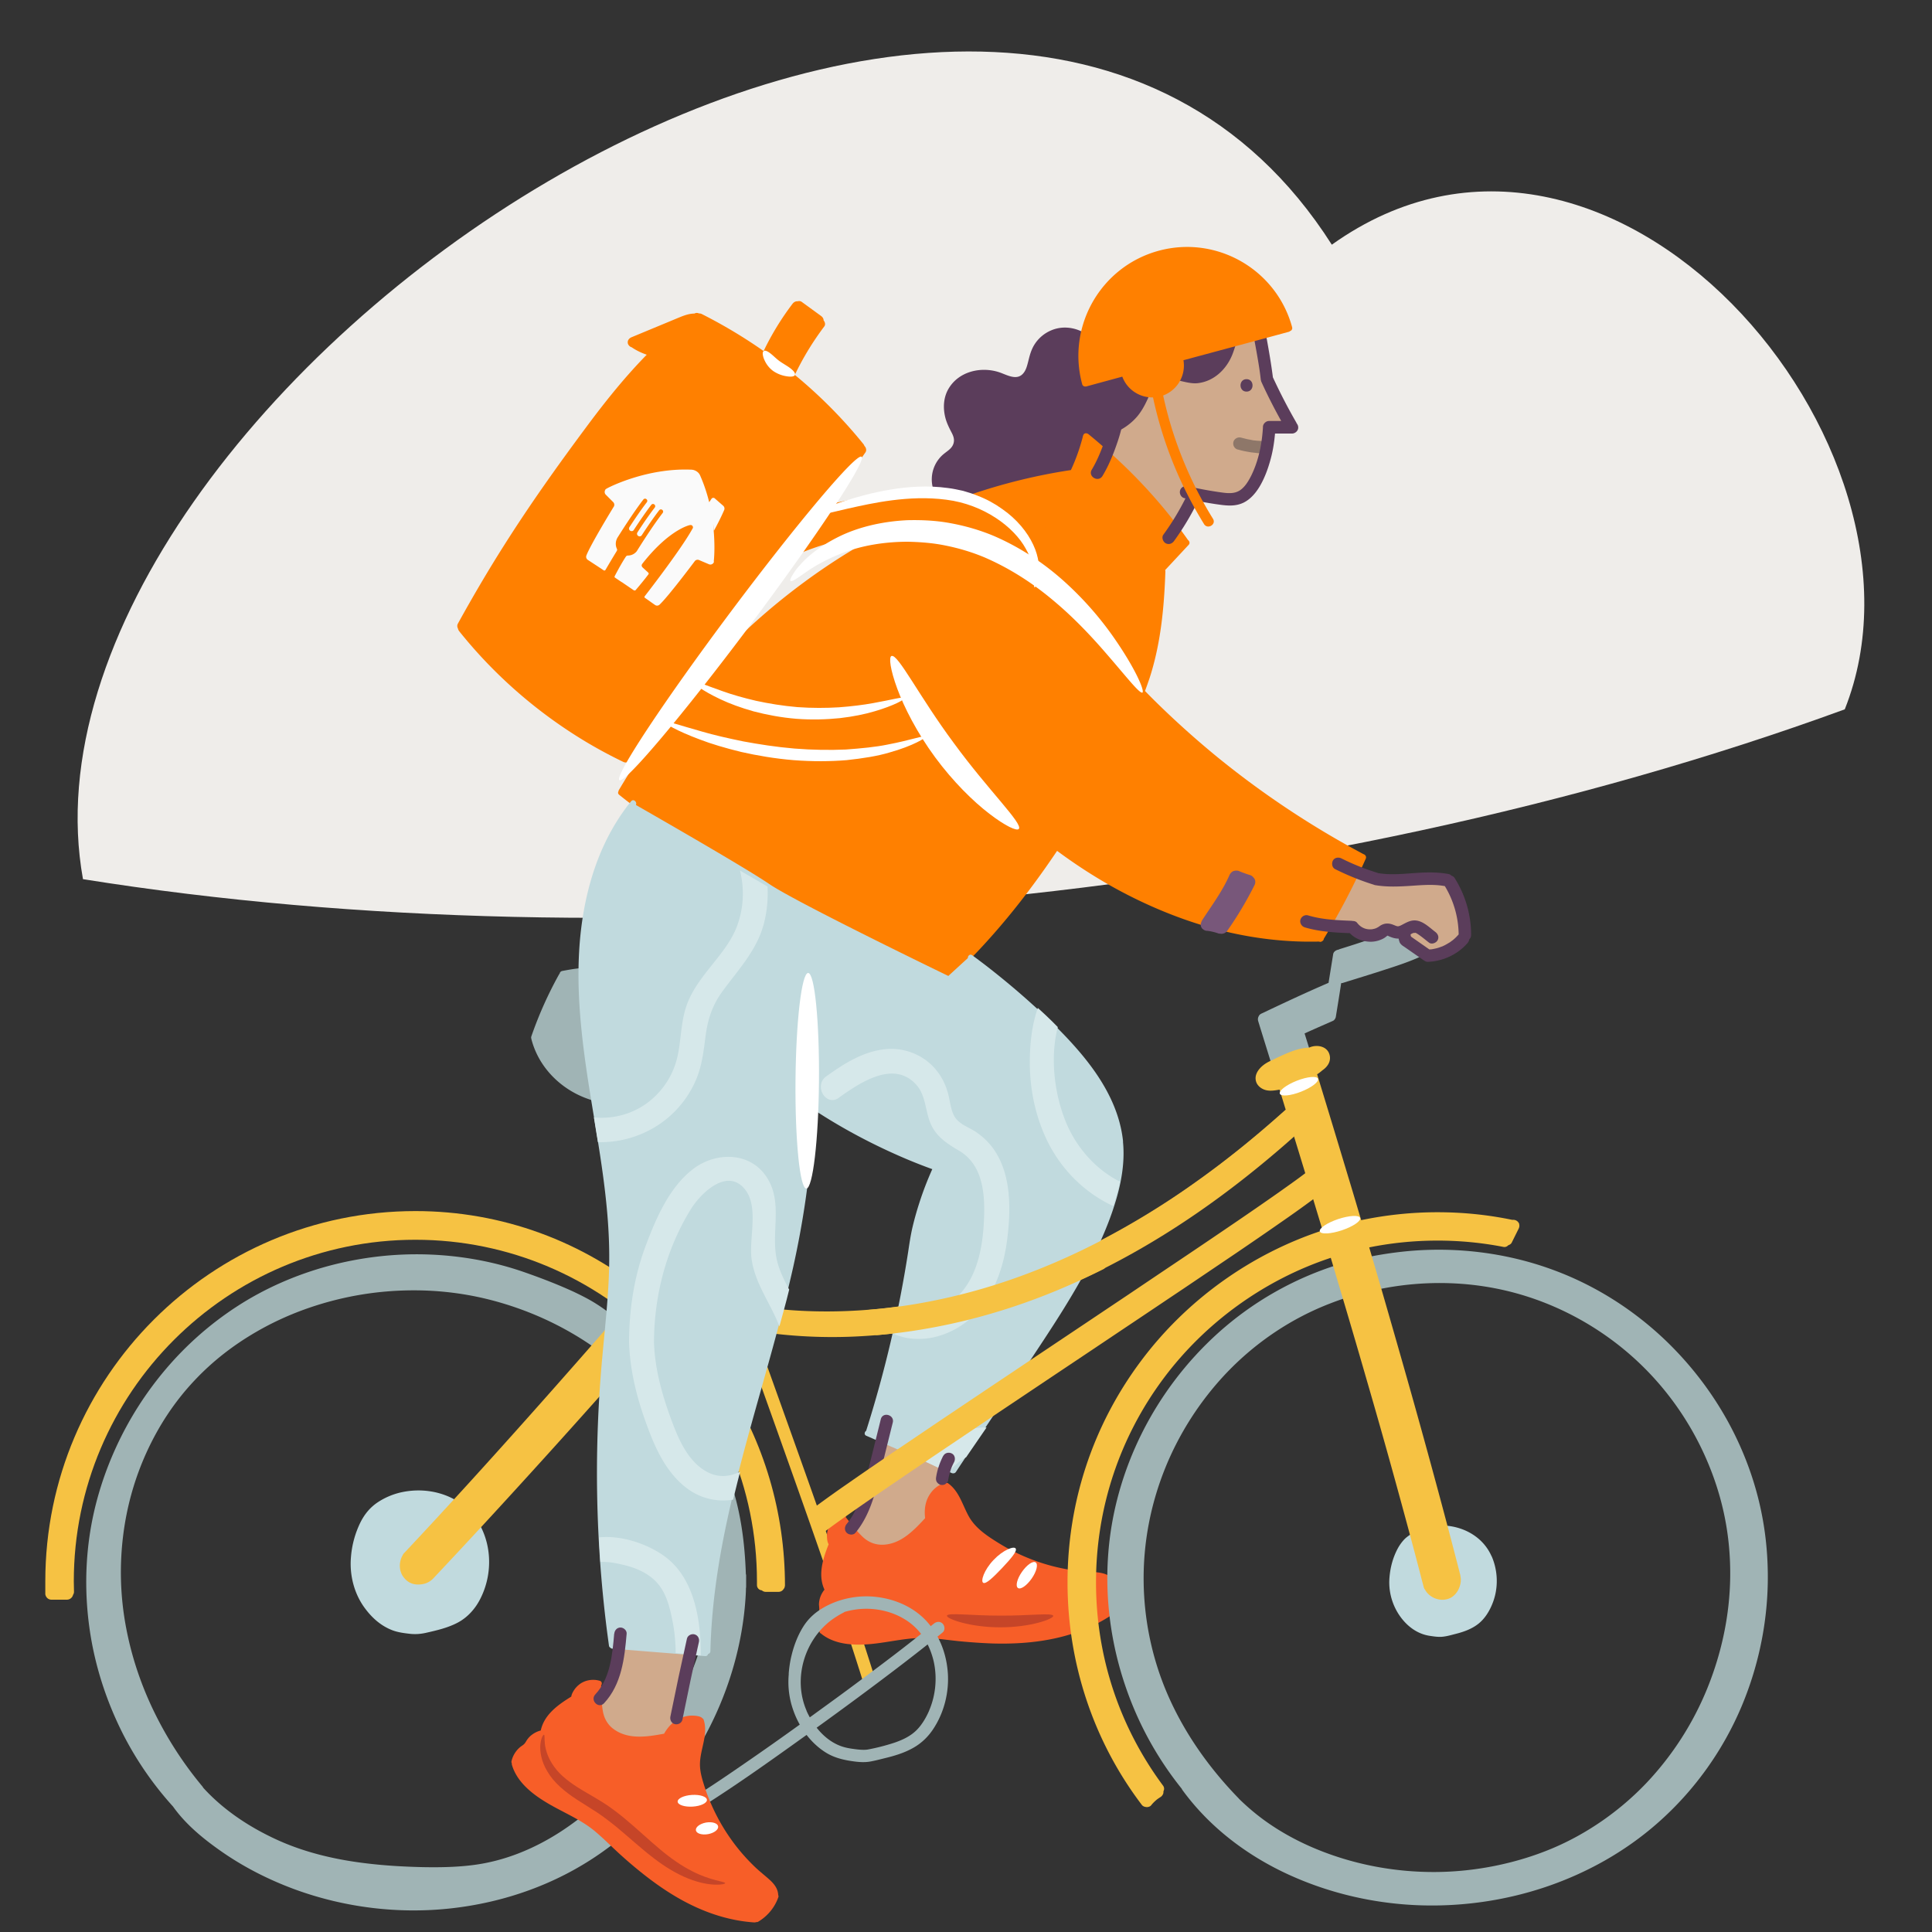 <svg xmlns="http://www.w3.org/2000/svg" viewBox="0 0 200 200"><rect x="0" y="0" width="200" height="200" fill="#333333" stroke="none"/><defs><clipPath id="clippath"><path d="m73.54 171.47-10.34-1.01s-.66-2.33-1.08-9.23c-.41-6.9-.35-14.99.14-20.11.48-5.11 1.7-10.51.11-20.05-1.6-9.53-3.1-18.55-2.35-24.14s2.54-10.72 5.17-13.65c0 0 13.81 8.48 20.85 12.14 7.05 3.66 12.19 6.01 12.19 6.01l2.7-2.44s5.54 4.18 8.57 7.33c3.03 3.15 6.6 7.57 6.88 11.3.28 3.73-1.13 10.96-10.1 24.11l-7.54 10.98-9.1-4.34s2.88-8.1 3.82-15.19 2.16-10.94 3.1-12.12c0 0-6.11-1.86-12.31-6.03 0 0 .09 8.84-3.1 20.58-3.19 11.74-7.19 25.31-7.28 31.18l-.33 4.65Z" style="fill:none"/></clipPath><style>.cls-3{fill:#f6c243}.cls-4{fill:#f75e28}.cls-5{fill:#fff}.cls-8{fill:#ff8000}.cls-9{fill:#a0b4b5}.cls-11{fill:#c1dade}.cls-12{fill:#d6e8ea}.cls-13{fill:#d0aa8c}.cls-14{fill:#c64528}.cls-15{fill:#5b3d5b}</style></defs><path d="M8.59 91.01c56.47 9.03 127.09 2.62 182.38-17.58 10.88-27.33-24.36-68.61-53.1-48.1C102.79-29.73-.42 41.07 8.59 91.01Z" style="fill:#efedea" id="BG_Strong"/><g id="Illustrations"><path class="cls-11" d="M154.41 161.11c-.84-1.92-2.73-3.03-4.78-3.18-.35-.03-.64.31-.64.64 0 .37.3.62.64.64.17.01.34.03.5.06.16 1 .41 2.8.46 3.05.08.35.48 1.42.38 1.8s-.91 1.12-1.59 1.17-1.28-.4-1.63-1.04c-.28-.5-.84-3.16-1.08-4.29.07-.04.14-.09.22-.14.29-.17.42-.59.23-.88s-.57-.42-.88-.23c-.35.21-.71.45-.98.77-.27.31-.49.65-.67 1.02-.43.87-.67 1.81-.75 2.78-.16 1.77.49 3.57 1.76 4.82.67.65 1.47 1.1 2.4 1.24.45.07.92.14 1.37.09s.89-.18 1.32-.29c.83-.21 1.65-.5 2.33-1.03s1.17-1.32 1.49-2.14c.62-1.56.57-3.35-.1-4.88ZM49.7 157.87c-.39-.73-1.51-.08-1.11.65.03.05.05.1.07.15-1.04 1.02-3.44 3.36-3.81 3.76-.48.51-1.52 1.12-1.95.89s-1.19-1.36-.64-2.08c.55-.72 3.5-3.77 3.58-3.86.05-.05.37-.57.63-1 .06.03.12.07.18.1.71.43 1.36-.68.65-1.11-1.67-1.01-3.7-1.3-5.6-.92-.92.18-1.82.55-2.6 1.07s-1.35 1.21-1.78 2.06a9.911 9.911 0 0 0-.99 3.62c-.16 1.85.33 3.79 1.45 5.29.74 1 1.66 1.82 2.83 2.27.55.21 1.13.29 1.72.36.63.08 1.2.04 1.81-.1 1.1-.25 2.22-.51 3.23-1.04s1.82-1.42 2.35-2.47c1.21-2.37 1.24-5.29-.04-7.64Z"/><path class="cls-9" d="M147.38 98.12c-.19-.32-.56-.38-.88-.23h-.02l-.88-.79s.07-.03.1-.05c.32-.15.39-.6.23-.88-.19-.32-.56-.38-.88-.23-2.03.94-4.21 1.64-6.36 2.31-.05.02-.1.04-.14.06-.25.04-.5.21-.54.46l-.48 2.98c-.04.01-.08.02-.11.04-2.29.99-4.55 2.05-6.8 3.12a.3.3 0 0 0-.08.04c-.1.05-.18.13-.23.23 0 0 0 .02-.01.02 0 .01-.01.03-.02.04a.66.66 0 0 0-.04.44c.44 1.44.89 2.87 1.33 4.3.1.33.45.54.79.45s.55-.46.45-.79v-.03l1.55-.52c.11.3.45.52.78.42.34-.11.56-.45.45-.79l-.54-1.74c.97-.44 1.95-.87 2.93-1.3.09-.04.16-.11.21-.19a.61.61 0 0 0 .09-.2c.19-1.17.38-2.34.56-3.52.06 0 .13 0 .2-.03 1.44-.45 2.89-.89 4.33-1.36 1.27-.41 2.56-.83 3.78-1.4.32-.15.39-.6.23-.88ZM77.24 163.88v-.76c0-.07-.01-.13-.03-.19-.11-3.2-.52-6.39-1.55-9.44-.49-1.45-1.1-2.86-1.76-4.25-.82-1.75-1.71-3.45-2.81-5.04a34.615 34.615 0 0 0-4.7-5.48c-.6-.57-1.51.34-.91.91a33.38 33.38 0 0 1 4.09 4.64c1.15 1.59 2.1 3.29 2.95 5.06.66 1.38 1.21 2.6 1.72 4 .35.97.65 2.01.9 3.06l-.46 1.22c-.41-2.33-1.12-4.6-2.08-6.76-1.35-3.02-3.22-5.8-5.48-8.21-.61-.65-1.26-1.27-1.92-1.87-.26-.23-.65-.26-.91 0-.24.24-.26.68 0 .91 2.45 2.2 4.53 4.77 6.11 7.65 1.59 2.88 2.56 5.74 3.08 8.83.51 3.09.42 6.11-.15 9.1-.57 2.99-1.62 5.91-3.03 8.62a37.827 37.827 0 0 1-5.31 7.66c-2.08 2.32-4.44 4.46-7.07 6.15-2.72 1.74-5.73 2.97-8.95 3.38-1.8.23-3.63.25-5.44.21-1.82-.05-3.6-.15-5.38-.36-3.34-.38-6.69-1.15-9.74-2.59-2.73-1.28-5.32-3.01-7.36-5.25-.03-.05-.06-.1-.09-.14a38.074 38.074 0 0 1-5.08-7.89c-1.36-2.83-2.33-5.79-2.88-8.85s-.63-6.12-.26-9.17 1.19-5.96 2.44-8.7c1.25-2.74 2.9-5.25 4.96-7.43 1.87-1.99 4-3.64 6.36-5.01 2.39-1.39 4.92-2.42 7.59-3.15 2.69-.73 5.38-1.11 8.16-1.16 2.78-.05 5.55.25 8.26.92 3.18.79 6.24 2.04 9.05 3.72.69.41 1.36.85 2.02 1.31.29.2.71.05.88-.23.16-.28.08-.59-.13-.79l.83-.92c.27.2.62.24.88-.02.22-.22.27-.69 0-.91-.77-.61-1.55-1.21-2.37-1.72-.73-.46-1.51-.85-2.29-1.22-1.61-.74-3.27-1.38-4.95-1.97-3.27-1.16-6.74-1.78-10.21-1.89-3.47-.11-6.97.31-10.32 1.22-3.33.91-6.55 2.32-9.44 4.21a33.9 33.9 0 0 0-7.27 6.41 35.115 35.115 0 0 0-5.19 8.15c-1.35 2.95-2.3 6.08-2.75 9.29-.47 3.35-.42 6.73.11 10.06.53 3.31 1.56 6.54 3.01 9.57 1.43 2.99 3.31 5.78 5.54 8.24 1.37 1.93 3.28 3.46 5.21 4.79 2.29 1.57 4.78 2.82 7.38 3.78 5.15 1.89 10.77 2.58 16.22 1.97s10.71-2.45 15.24-5.56c4.42-3.03 8.09-7.11 10.73-11.76 2.62-4.64 4.22-9.86 4.51-15.18.01-.21.02-.42.02-.63a.88.88 0 0 0 .02-.17v-.38ZM62.81 189.8l-.12.09-1.33-1.11c1.01-.81 1.97-1.69 2.89-2.59 2.3-2.28 4.34-4.84 6.02-7.62.08-.13.16-.27.23-.4.31-.08 1.03-.23 1.56-.06.09.03.17.07.24.12-2.29 4.48-5.52 8.47-9.49 11.57Z"/><path class="cls-3" d="M74.71 129.07c.43-.49.67-.76.67-.76l-.92-2.64-.26.28a.545.545 0 0 0-.18-.37c-.23-.23-.68-.26-.91 0-4.09 4.75-8.19 9.49-12.32 14.21-4.07 4.64-8.17 9.25-12.33 13.82-2.2 2.41-4.41 4.81-6.65 7.19-.07.08-.12.16-.15.25 0 0-.01.02-.02.03-.36.67-.34 1.56.13 2.18.25.33.55.57.95.69.35.1.72.1 1.07.03.39-.07.77-.28 1.05-.57 3.92-4.16 7.79-8.38 11.63-12.62 3.84-4.24 7.87-8.78 11.76-13.21 2.19-2.5 4.38-5 6.56-7.52.23-.26.26-.65 0-.91-.02-.02-.04-.04-.06-.05ZM41.64 161.06z"/><path class="cls-3" d="m133.89 116.18-.03-.26.03-.03c.37-.33.19-.79-.15-.99v-.09h-.01l-.06.06a.623.623 0 0 0-.7.11c-2.9 2.6-5.92 5.06-9.1 7.32a83.095 83.095 0 0 1-9.99 6.14 69.285 69.285 0 0 1-11.01 4.58c-3.97 1.24-8.07 2.11-12.22 2.5-4.21.39-8.48.32-12.66-.34-.29-.04-.57-.09-.86-.14-1.03-2.9-2.05-5.8-3.05-8.72-1.3-3.79-2.57-7.59-3.77-11.41-.14-.44-.27-.88-.41-1.32-.24-.79-1.49-.45-1.24.34 1.17 3.78 2.41 7.54 3.69 11.28 1.12 3.29 2.27 6.56 3.43 9.83-.09.08-.16.18-.19.3-.09.32.11.73.45.79.05 0 .09.02.14.02.03.09.07.19.1.28-.07.07-.13.16-.16.27-.09.32.11.73.45.79.03 0 .06.01.09.02 1.43 4.02 2.88 8.04 4.31 12.07 1.42 3.99 2.84 7.99 4.23 12 1.28 3.7 2.53 7.41 3.71 11.14.14.42.27.85.4 1.28.24.79 1.49.45 1.24-.34-1.15-3.68-2.37-7.34-3.62-10.99-1.36-3.98-2.77-7.96-4.18-11.92-1.46-4.1-2.93-8.2-4.4-12.3-.08-.22-.16-.45-.24-.67 3.67.58 7.4.76 11.11.54 4.23-.24 8.46-.97 12.56-2.11 3.99-1.11 7.87-2.62 11.59-4.44 3.6-1.76 7.06-3.8 10.37-6.07 3.33-2.28 6.51-4.79 9.55-7.45.37-.33.75-.66 1.12-.99.5-.45 0-1.12-.53-1.08Z"/><path class="cls-13" d="M137.42 95.92s1.02-2.03 1.46-2.75 1.61-2.98 1.61-2.98 1.64.68 3.65.77c2.01.09 5.39 0 5.65.15s.86.65 1.28 2.28c.42 1.63.75 3.03.58 3.4-.18.37-.45.86-1.16 1.26s-1.62 1.43-2.22 1.12-.94-.15-1.44-.71-.7-.62-1.2-1.12c-.49-.5-.69-.82-.69-.82s-.88-.59-1.36-.31-.49.53-1.18.59-1.28.12-1.89-.35c-.61-.47-.53-.55-.99-.52-.45.03-1.14.14-1.46.05s-.64-.05-.64-.05ZM61.72 175.87c.35 0 .98-.56 1.36-1.47.38-.9.65-1.64.77-2.33s.25-1.68.25-1.68l7.34.72-1.29 6.12-.13 1.23-1.12 1.35s-1.72.06-2.67.12-1.52.06-2.27-.38-1.57-1.28-1.73-1.93c-.16-.65-.51-1.75-.51-1.75ZM88.11 158.22s.81-.93 1.23-2.07c.43-1.14.95-2.97 1.23-4.1l.77-3.08 6.52 2.81-.34 1.3-.08.75s-1.18 1.27-1.28 1.78-.09 1.75-.09 1.75-1.49 1.5-2.14 1.9c-.65.41-1.52.93-2.3.92s-1.36.08-2.05-.47-1.48-1.5-1.48-1.5Z"/><path class="cls-3" d="M81.26 164.15c0-7.6-2.18-14.88-6.23-21.14-.8-1.65-1.6-3.14-2.32-4.18-1.04-1.52-3.14-3.13-5.45-4.61-6.83-5.73-15.31-8.85-24.25-8.85-21.13 0-38.32 17.19-38.32 38.32v1.35c.05.31.3.56.63.56h1.61c.29 0 .56-.21.63-.49.06-.09.1-.2.1-.32-.01-.39-.02-.75-.02-1.09 0-19.5 15.86-35.36 35.36-35.36s35.36 15.86 35.36 35.36v.39c0 .29.22.52.5.54.11.1.25.16.42.16h1.31c.17 0 .34-.07.45-.19.04-.04.07-.08.1-.13.07-.09.11-.2.11-.32Z"/><path class="cls-13" d="m114.3 47.48.97-2.95s.77-.2 1.49-1.14c.71-.93 1.65-2.63 1.85-2.63.2 0 1.78-1.61 1.78-1.61s2.13.41 3.08.25c.95-.16 1.23 0 2.03-.65.8-.64 1.68-1.67 1.78-1.95.1-.28.23-1.2.23-1.2l2.99-.51.74 4.79 2.42 4.18-2.27.14s-.3 2.71-.65 3.67c-.34.97-.98 2.8-1.84 3.26-.86.46-.89.64-1.8.54s-3.13-.48-3.12-.48-1.04 1.34-1.15 1.54-1.12 1.87-1.12 1.87-1.73-2.24-2.77-3.32c-1.04-1.08-4.63-3.82-4.63-3.82Z"/><path class="cls-4" d="M114.8 163.83c.3.97.24 2-.15 2.94-.06.14.06.32.2.36.17.05.3-.06.36-.2.43-1.02.48-2.19.15-3.24-.11-.36-.67-.2-.56.15Z"/><path class="cls-4" d="M115.19 163.48c-.39-.49-1-.64-1.59-.71-.69-.08-1.39-.08-2.08-.16-1.43-.17-2.85-.51-4.21-.99-1.36-.48-2.68-1.11-3.91-1.87s-2.46-1.57-3.14-2.83c-.64-1.17-.97-2.54-2.1-3.36a.233.233 0 0 0-.22-.04c-.26-.03-.61.17-.8.29-.36.23-.66.53-.89.89-.48.73-.59 1.62-.48 2.46-1.13 1.22-2.43 2.6-4.2 2.74-.87.07-1.64-.21-2.27-.81-.64-.61-1.18-1.33-1.74-2.02v-.11c-.04-.14-.21-.26-.36-.2-.64.23-1.16.71-1.42 1.34-.13.32-.19.68-.17 1.03.01.22.04.52.17.73-.59 1.49-1.14 3.18-.43 4.7-.22.27-.38.57-.48.91-.05.18-.08.37-.09.56 0 .2.04.41.03.61 0 .19-.09.36-.14.53-.05.19-.08.4-.08.6-.01.42.09.82.26 1.2.04.08.1.13.16.14.02.03.04.05.07.07 1.39 1.07 3.27 1.16 4.95 1.02 2.09-.18 4.12-.77 6.24-.62 1.06.07 2.11.23 3.16.33 1.05.1 2.18.18 3.28.22 2.07.06 4.15-.05 6.18-.46 2.14-.43 4.21-1.2 6.04-2.39.22-.14.14-.43-.03-.52.12-.27.29-.67.32-.81.04-.19.02-1.36-.09-1.99.14-.09.22-.3.08-.46Z"/><path class="cls-8" d="M78.04 115.1c.35-1.22.72-2.44 1.12-3.65.07-.22-.08-.47-.3-.53-.23-.06-.45.08-.53.3-.4 1.21-.77 2.42-1.12 3.65-.15.53.68.76.83.23Z"/><path class="cls-9" d="M79.08 111.14c.04-1.63-1.55-2.5-2.87-2.97-1.54-.55-3.04-1.15-4.45-1.98-2.79-1.64-4.98-4.22-8.03-5.42-.82-.32-1.68-.52-2.55-.57-1-.05-1.99.13-2.96.31-.18.03-.27.16-.29.29-.03.03-.05.05-.07.09a40.453 40.453 0 0 0-2.85 6.38c-.04.11-.03.2 0 .27v.03c.73 2.85 2.94 5.1 5.67 6.12 1.63.61 3.38.83 5.1 1.04 1.83.22 3.67.36 5.51.47 2.07.12 4.15.19 6.22.26.47.02.51-.64.13-.78.24-.72.77-2.31 1.04-3.16.2 0 .4-.13.41-.39Z"/><path class="cls-15" d="M129.86 32.19zM129.86 32.19c-1.62-.03-2.57 1.47-3.05 2.82-.1.28-.19.57-.29.85l-3.02.81s-3.43 1.02-3.89 1.21c-.47.19-3.54.8-3.54.8l-3.73 1.01c-.56-1.43-.49-3.68-.44-4.45.09-.04.16-.11.22-.2.14-.24.07-.62-.2-.75-.97-.45-2.08-.52-3.08-.1-.9.37-1.64 1.09-2.02 1.99-.18.41-.28.84-.39 1.28-.1.38-.2.79-.44 1.11-.66.9-1.7.26-2.51-.02-1.92-.65-4.26-.11-5.31 1.73-.52.91-.56 2-.3 2.99.14.53.38 1.01.63 1.49.19.36.33.72.21 1.13-.14.51-.59.76-.97 1.07-.42.33-.76.77-.98 1.26a3.43 3.43 0 0 0 .3 3.35c.17.24.48.35.75.2.02-.01.04-.03.05-.04.32.32.63.54.63.54s3.42-1.22 4.91-1.67c.87-.26 7.72-1.79 7.72-1.79l1.3-3.66 2.32 1.83.44-2.11c.96-.35 1.84-.95 2.51-1.72.48-.56.81-1.18 1.12-1.85.26-.57.52-1.2 1.02-1.6 1.27-1.02 2.78.14 4.2-.04 1.64-.2 2.91-1.42 3.52-2.9.31-.76.47-1.59.89-2.3.16-.26.38-.54.61-.71.27-.21.5-.29.81-.28.83.02.83-1.27 0-1.29Z"/><path class="cls-8" d="M99.69 51.85h.01-.01zM141.11 88.4a93.766 93.766 0 0 1-14.91-9.88 94.809 94.809 0 0 1-6.68-5.99c-.33-.33-.67-.67-.99-1 .16-.43.31-.86.46-1.29 1.17-3.59 1.52-7.33 1.65-11.08 0-.05 0-.1-.03-.14l2.44-2.62c.16-.17.08-.39-.07-.5-2.25-3.21-4.88-6.14-7.78-8.78-.83-.75-1.67-1.48-2.53-2.18a.405.405 0 0 0-.09-.05c-.16-.08-.37-.04-.44.16-.02.04-.04.08-.04.13-.31 1.2-.72 2.36-1.24 3.48-3.58.54-7.1 1.41-10.52 2.59-.24.08-.27.35-.16.51-.24.07-.41.11-.48.11.18.05 5.23 1.35 6.89 2.25 1.69.92 2.6 2.48 3.44 3.97.83 1.5.95 4.89.95 4.89l-.34-.28c-1.27-1.42-2.6-2.79-4.05-4.03-.04-.06-.07-.11-.11-.16-.68-1.09-5.97-3.01-7.85-3.43-1.44-.32-4.34-.19-5.64-.12.1-.23-.17-.56-.46-.41a65.058 65.058 0 0 0-9.25 5.69 67.673 67.673 0 0 0-7.89 6.8c-1.39 1.4-2.73 2.86-4 4.36-.1.12-.1.26-.04.37-.12.13-.19.21-.19.21s6.5 1.76 8.67 2.16c2.17.4 9.38.26 11.67-.05 2.29-.31 3.08-.67 3.08-.67l.07.07c.3.39.61.77.93 1.15.67.81 1.32 1.58 1.99 2.34-1.31.41-6.28 1.88-9.42 1.48-3.64-.46-8.56-.6-11.53-1.21-2.52-.51-6.2-1.84-7.27-2.24.17-.31-.35-.59-.58-.28-1.7 2.26-3.26 4.62-4.7 7.05-.03.05-.04.1-.05.15-.06.11-.05.24.07.34 3.8 3.08 8.04 5.52 12.32 7.85 4.55 2.47 9.13 4.88 13.74 7.23 2.6 1.33 5.22 2.63 7.85 3.92.11.09.28.12.42-.01 4.2-3.92 7.81-8.42 11.01-13.18 1.82 1.35 3.72 2.59 5.7 3.7 3.04 1.7 6.41 3.16 9.83 4.15 3.39.98 6.92 1.53 10.45 1.55.38 0 .76 0 1.14-.01.1.05.23.04.32-.04.1-.05.16-.14.17-.25 1.62-2.67 3.07-5.43 4.34-8.28.11-.24-.07-.45-.27-.49Z"/><path class="cls-11" d="M116.26 118.17c-.39-3.8-2.54-7.09-5.03-9.88-1.35-1.52-2.82-2.93-4.33-4.29-1.6-1.45-3.26-2.83-4.97-4.15-.42-.32-.85-.64-1.28-.96-.24-.18-.47.06-.46.29l-2.02 1.85s-15.66-7.57-18.51-9.5c-2.58-1.76-12.11-7.21-13.83-8.2.15-.31-.26-.68-.5-.38-3.14 3.88-4.68 8.7-5.22 13.62-.59 5.44.07 10.89.92 16.27.96 6.02 2.15 12.04 2.03 18.16-.06 3.1-.41 6.18-.69 9.26-.29 3.1-.47 6.21-.54 9.32-.14 6.2.17 12.41.92 18.57.09.74.19 1.47.29 2.21.01.09.06.16.12.19.05.06.13.11.23.12l9.61.77c.17.01.27-.09.3-.22.13-.03.24-.13.24-.3.11-4.52.76-9 1.71-13.42.94-4.42 2.16-8.76 3.38-13.1 1.23-4.37 2.47-8.75 3.47-13.18 1.02-4.58 1.71-9.22 2.01-13.9.05-.82.09-1.63.12-2.45 3.04 2 6.27 3.7 9.62 5.12.88.37 1.77.72 2.66 1.04-.51 1.14-.96 2.3-1.34 3.49-.27.83-.51 1.68-.71 2.53-.2.85-.32 1.7-.45 2.56a123.652 123.652 0 0 1-4.33 18.45v.04c-.19.12-.26.42 0 .53l8.84 3.86c.05.02.1.03.15.03.1 0 .21-.03.29-.15 2.43-3.7 4.92-7.36 7.36-11.05 2.34-3.53 4.71-7.05 6.64-10.83.96-1.89 1.82-3.84 2.45-5.87.64-2.02 1.06-4.25.84-6.42Z"/><path class="cls-8" d="M70.89 72.08c2.9 1.27 5.95 2.14 9.08 2.6 3.13.46 6.32.55 9.47.21 1.78-.19 3.55-.51 5.28-.97.67-.18.38-1.21-.29-1.03-5.91 1.57-12.25 1.51-18.16-.05-1.65-.44-3.28-.99-4.85-1.68-.27-.12-.58-.08-.73.19-.13.23-.08.62.19.73ZM68.56 74.99a43.07 43.07 0 0 0 10.97 3.39c3.79.63 7.62.77 11.43.39 2.16-.22 4.31-.59 6.41-1.13.67-.17.38-1.21-.29-1.03-3.62.93-7.34 1.36-11.08 1.3a42.49 42.49 0 0 1-11.03-1.65c-2.01-.58-3.98-1.31-5.88-2.19-.26-.12-.58-.08-.73.19-.14.23-.07.61.19.73Z"/><path class="cls-8" d="M109.92 56.71c-1.01-1.64-2.56-2.91-4.27-3.76-2.01-1-4.22-1.45-6.44-1.69a38.155 38.155 0 0 0-13.5 1c1.31-1.8 2.6-3.6 3.88-5.43.14-.2.07-.5-.1-.66-.03-.07-.06-.14-.11-.2-2.12-2.62-4.5-5.02-7.1-7.16.84-1.77 1.87-3.45 3.05-5.02.14-.18.08-.45-.07-.62 0-.18-.1-.34-.26-.46l-2.02-1.47a.495.495 0 0 0-.41-.05c-.21-.02-.4.09-.53.26a28.451 28.451 0 0 0-2.99 4.89 51.762 51.762 0 0 0-6.4-3.83c-.1-.05-.2-.07-.29-.06a.49.49 0 0 0-.47.01c-.48 0-.95.15-1.4.33-.57.23-1.13.47-1.69.7l-3.42 1.42c-.27.11-.46.36-.38.66.05.17.21.33.39.38.48.33 1.01.58 1.56.77-2.22 2.26-4.21 4.74-6.11 7.29-3.19 4.29-5.98 8.21-8.7 12.51-1.66 2.62-3.23 5.3-4.73 8.02-.11.2-.08.38 0 .53.02.1.07.21.14.29 3.56 4.45 7.92 8.27 12.79 11.24 1.36.83 2.75 1.58 4.18 2.27.25.12.55.07.71-.17.06-.03.12-.06.16-.12l3.35-4.22c.43.29 1.32.84 2.02.94.96.14 5.84 1.93 7.41 2.28 1.58.35 13.07.63 14.69.41 1.62-.22 5.02-1.14 5.02-1.14l-2.74-3.26s-2.74.33-5.31.97c-2.57.63-8.36.27-12.33-.48-3.38-.64-6.01-1.93-6.72-2.3 1.43-1.81 2.85-3.62 4.27-5.43 2.29-2.95 4.57-5.91 6.81-8.89.16.08.34.07.52 0 3.17-1.38 6.6-2.15 10.05-2.28 3.31-.13 6.75.25 9.86 1.45 1.62.62 3.14 1.54 4.36 2.78.24.25.55.18.74 0 0 .2-.06.36-.06.36l3.05 2.7c.02.17.03.34.05.52.03.29.23.54.54.54.27 0 .56-.25.54-.54-.2-2.15-.43-4.37-1.59-6.25Z"/><g style="clip-path:url(#clippath);fill:none"><path class="cls-12" d="M75.19 86.95c1.77 2.63 2.22 5.98 1.09 8.96s-4.13 5.06-5.22 8.22c-.62 1.79-.53 3.72-1 5.54a8.213 8.213 0 0 1-2.3 3.87c-2.53 2.42-6.38 2.82-9.45 1.19-1.46-.78-2.76 1.44-1.3 2.22 5.58 2.97 12.6.64 15.07-5.24.62-1.48.77-3.03.98-4.6.23-1.68.71-3.08 1.71-4.46 1.76-2.42 3.75-4.43 4.41-7.46.71-3.27.12-6.76-1.76-9.54-.92-1.37-3.15-.08-2.22 1.3ZM67.7 138.98c.02-4.86 1.24-9.61 3.8-13.78.97-1.58 3.62-4.27 5.49-2.23 1.65 1.8.52 5.16.81 7.33.33 2.45 1.81 4.41 2.74 6.64.93 2.23 1.22 4.61.97 6.96-.25 2.32-1.1 4.75-2.59 6.56-1.31 1.59-3.43 2.99-5.52 2.01-2.24-1.05-3.28-3.76-4.06-5.92-.88-2.44-1.55-4.97-1.64-7.58-.06-1.65-2.63-1.66-2.58 0 .09 2.77.74 5.48 1.67 8.08.92 2.6 2.05 5.3 4.31 7.01 2.19 1.65 5.05 1.66 7.35.21 2.3-1.44 3.95-4.03 4.85-6.67.95-2.79 1.1-5.83.52-8.71-.3-1.48-.83-2.89-1.51-4.23s-1.47-2.59-1.84-4.03c-.78-3.01.75-6.27-1.27-9.01-1.76-2.39-5.12-2.33-7.36-.67-2.54 1.88-3.96 5.23-5.03 8.1-1.18 3.17-1.68 6.53-1.69 9.91 0 1.66 2.57 1.66 2.58 0ZM86.84 113.63c2.18-1.55 5.7-3.95 8.03-1.32.96 1.09.91 2.64 1.44 3.94.58 1.41 1.71 2.12 2.97 2.87 2.32 1.36 2.66 4.11 2.6 6.59-.07 2.83-.52 6.1-2.53 8.27-1 1.07-2.36 1.92-3.85 2.05-1.8.15-3.26-.93-4.59-2-1.28-1.02-3.12.79-1.82 1.82 1.45 1.15 2.97 2.34 4.85 2.66 1.73.29 3.48-.1 5-.95 3.32-1.85 4.82-5.48 5.3-9.08.42-3.15.51-6.98-1.48-9.66-.49-.66-1.08-1.2-1.76-1.66-.69-.45-1.63-.76-2.11-1.46s-.53-1.72-.76-2.55c-.25-.89-.65-1.7-1.24-2.41-1.27-1.54-3.26-2.33-5.24-2.13-2.3.23-4.28 1.5-6.11 2.81-1.34.95-.05 3.19 1.3 2.22ZM108.87 101.66c-1.7 2.2-2.2 5.08-2.26 7.8-.07 2.77.43 5.56 1.55 8.1 2.12 4.83 6.84 8.41 12.21 8.43 1.66 0 1.66-2.57 0-2.58-4.48-.02-8.29-3.13-9.99-7.16-1.65-3.94-2.02-9.75.72-13.29.43-.56.08-1.44-.46-1.76-.66-.39-1.34-.09-1.76.46ZM96.89 154.72c.68-1.65 1.84-3.36 3.55-4.07 1.31-.54 3.21-.41 4.13.79.43.56 1.1.84 1.76.46.55-.31.89-1.21.46-1.76-1.59-2.07-4.31-2.87-6.81-2.05-2.77.92-4.5 3.35-5.57 5.94-.63 1.53 1.86 2.2 2.48.68ZM61.02 162.1c.82-.7 2.5-.34 3.45-.12 1.26.29 2.5.79 3.42 1.73 1.06 1.08 1.43 2.61 1.72 4.05.34 1.7.4 3.43.28 5.16-.12 1.65 2.46 1.65 2.58 0 .27-3.87-.16-9.06-3.46-11.65-2.45-1.92-7.2-3.21-9.81-.99-1.26 1.08.57 2.89 1.82 1.82Z"/></g><path d="M73.88 58.14c.03-.12.15-1.35.01-3.09s0-.09.02-.12c.69-1.25 1.06-2.14 1.06-2.14a.39.39 0 0 0-.11-.44L74 51.6s-.02-.01-.02-.02a.23.23 0 0 0-.33.06l-.22.33h-.02c-.22-.89-.52-1.81-.92-2.72a.952.952 0 0 0-.37-.45 1.06 1.06 0 0 0-.56-.18c-4.6-.2-8.59 1.84-8.78 1.97s-.09.07-.12.12c-.1.15-.08.35.03.48l.81.81c.1.12.12.29.05.43-.11.17-2.43 3.97-2.85 5.08-.06.16 0 .35.15.45.55.36 1.06.69 1.6 1.05l.04.03c.06.04.14.02.18-.03.2-.34.65-1.11 1.14-1.91.01-.02.03-.05.04-.07.04-.07.05-.15.01-.22-.17-.36-.15-.79.06-1.15.83-1.32 1.82-2.83 2.68-3.95.07-.09.2-.12.3-.05.11.07.14.21.07.31 0 0 0 .01-.01.02-.58.75-1.2 1.66-1.8 2.58-.08.12-.05.29.08.37s.29.05.37-.08c.6-.92 1.24-1.85 1.81-2.6.07-.09.2-.12.3-.05.11.07.14.21.07.31 0 0 0 .01-.01.02-.57.74-1.2 1.65-1.79 2.57-.08.12-.05.29.08.37.12.08.29.05.37-.08.6-.92 1.23-1.84 1.8-2.58.07-.09.2-.12.3-.05.11.07.14.21.07.31 0 0 0 .01-.01.02-.84 1.09-1.79 2.54-2.6 3.83s0 .03-.01.03c-.23.36-.61.55-1 .55-.07 0-.14.03-.18.09 0 0-.15.18-.71 1.17-.24.44-.4.74-.47.88-.03.05-.01.12.04.15s.06.04.09.06c.18.12.37.25.56.38l.04.02.04.02c.24.17.47.32.7.48l.53.36s.12.02.16-.02c.89-1.04 1.34-1.65 1.34-1.65.04-.06.02-.13-.03-.18l-.58-.53c-.09-.09-.11-.19-.08-.28.02-.06.06-.11.06-.11 2.8-3.57 4.9-3.99 4.9-3.99.06-.01.09-.01.09-.01.05 0 .1.01.14.04.08.06.12.16.1.25 0 0 0 .03-.05.1-.69 1.25-2.11 3.22-3.23 4.73-.96 1.29-1.73 2.28-1.73 2.28s-.02.1.03.13c.35.24.69.49 1.05.74.15.11.34.09.47-.02.87-.8 3.55-4.37 3.66-4.52.1-.12.27-.17.42-.11l1.06.45a.385.385 0 0 0 .51-.31Z" style="fill:#fafafa"/><path d="M128.13 46.53c.89.26 1.83.39 2.76.41.34 0 .66-.3.64-.64s-.28-.64-.64-.64c-.21 0-.43-.02-.64-.03-.11 0-.21-.02-.32-.03-.04 0-.23-.02-.05 0-.05 0-.1-.02-.15-.02-.42-.07-.84-.16-1.26-.28-.32-.09-.71.11-.79.45s.1.69.45.79Z" style="fill:#8e7769"/><path class="cls-15" d="M115.18 40.4c-.02.83 0 1.66-.12 2.48s-.33 1.65-.6 2.45c-.38 1.12-.83 2.27-1.44 3.29-.43.71.68 1.36 1.11.65.67-1.11 1.17-2.37 1.58-3.59.27-.81.49-1.65.61-2.5.14-.92.14-1.84.16-2.77.02-.83-1.27-.83-1.29 0ZM146.12 97.15a1.89 1.89 0 0 1-.1-.41l.02.17c-.02-.14-.02-.27-.02-.41 0-.09-.02-.17-.06-.25a.571.571 0 0 0-.13-.21.465.465 0 0 0-.21-.13.542.542 0 0 0-.25-.06c-.17 0-.34.06-.45.19l-.1.13a.62.62 0 0 0-.09.32c-.01.2.01.38.04.58.02.14.05.28.1.41.02.08.06.16.12.22.05.07.11.12.18.17.07.05.15.07.24.08.09.02.17.02.26-.01.16-.05.31-.15.38-.3s.12-.33.06-.5Z"/><path class="cls-15" d="M152.29 96.78c0-2.06-.59-4.11-1.69-5.86a.565.565 0 0 0-.35-.27.537.537 0 0 0-.29-.17c-1.23-.23-2.46-.18-3.69-.09s-2.38.19-3.56 0h-.03c-.02 0-.04-.02-.07-.03-1.33-.41-2.53-.89-3.75-1.5-.3-.15-.71-.09-.88.23-.15.29-.09.72.23.88 1.3.65 2.64 1.19 4.02 1.62.04.02.08.03.13.04 1.23.21 2.46.15 3.7.07 1.22-.08 2.35-.18 3.51.03a9.897 9.897 0 0 1 1.43 5c-.21.24-.43.46-.68.65-.01.01-.03.02-.05.03-.03.02-.06.05-.09.07-.06.05-.13.09-.2.13-.15.09-.3.18-.46.26-.07.03-.14.07-.21.1h-.01c-.05.02-.09.03-.14.05-.15.06-.31.11-.47.15s-.32.07-.49.1c-.06.01-.07 0 0 0-.04 0-.08 0-.12.01h-.12l-2.02-1.41s-.07-.04-.11-.05c.07-.04.14-.07.21-.11.17-.09.19-.11.37-.15-.11.02.1.02.09 0 .09.02.15.06.23.11.42.27.8.6 1.2.91.28.21.72.04.88-.23.19-.33.05-.67-.23-.88-.75-.57-1.54-1.42-2.57-1.13-.36.1-.67.3-1 .46-.07.03-.06.03-.18.07-.03 0-.07.02-.1.02h-.04c-.01 0-.13-.03-.14-.03-.08-.03-.15-.06-.23-.09-.53-.23-1-.24-1.49.09-.06.05-.13.09-.19.13-.02.01-.16.08-.17.09-.08.03-.17.06-.26.08a.61.61 0 0 0-.13.03c-.64.08-1.19-.14-1.59-.66-.11-.14-.28-.19-.46-.19-.04 0-.09-.02-.13-.02-1.51-.06-3.03-.12-4.49-.56-.33-.1-.7.12-.79.45-.09.33.12.69.45.79 1.51.45 3.09.54 4.66.6.51.54 1.23.83 1.96.88.38.03.79-.03 1.14-.16.2-.07.39-.16.56-.28.08-.05.17-.15.25-.18 0 0-.09-.05.05.02.41.19.83.34 1.3.26.03 0 .05-.01.08-.02-.15.32-.04.65.24.85l2.04 1.42.06.03c.11.09.25.15.4.15 1.57-.06 3.1-.77 4.12-1.96.09-.11.15-.24.17-.37.11-.1.19-.26.19-.46ZM91.18 146.92c-.5 2.02-1 4.05-1.51 6.07-.42 1.67-.91 3.41-2.02 4.77-.22.27-.26.65 0 .91.23.23.69.27.91 0 1.23-1.49 1.83-3.31 2.3-5.16.53-2.08 1.04-4.17 1.56-6.25.2-.8-1.04-1.15-1.24-.34ZM97.65 150.69c-.36.7-.62 1.44-.74 2.21-.03.18-.03.33.06.5.08.13.23.26.38.3.17.04.35.03.5-.06.13-.09.27-.22.3-.38.08-.53.23-1.05.44-1.55l-.06.15c.07-.17.15-.34.24-.51.15-.3.09-.71-.23-.88-.3-.16-.71-.09-.88.23ZM134.23 43.82s-.02-.05-.03-.07c-.88-1.52-1.69-3.09-2.43-4.69-.17-1.34-.4-2.67-.64-4-.06-.33-.48-.55-.79-.45-.36.12-.52.44-.45.79.12.65.24 1.31.35 1.97s.2 1.25.27 1.89c0 .05.02.1.03.14.01.06.03.12.06.18.62 1.36 1.3 2.69 2.03 4h-1.25c-.15 0-.28.05-.38.13-.16.12-.27.31-.26.51v.01c-.1 1.7-.44 3.4-1.18 4.94-.29.59-.67 1.23-1.19 1.58-.65.43-1.42.3-2.19.19-1.09-.16-2.17-.36-3.23-.61-.34-.08-.7.11-.79.45-.09.33.11.71.45.79.04 0 .07.02.11.02-.66 1.31-1.42 2.57-2.29 3.76-.2.28-.05.72.23.88.33.19.68.05.88-.23.94-1.3 1.77-2.68 2.47-4.13.57.11 1.15.21 1.73.3 1.05.15 2.05.33 3.02-.15.75-.38 1.31-1.08 1.72-1.8.47-.83.8-1.75 1.05-2.67.24-.87.38-1.77.46-2.67h1.76c.34 0 .66-.3.64-.64 0-.15-.06-.29-.15-.4Z"/><path class="cls-15" d="M129.04 40.54c.83 0 .83-1.29 0-1.29s-.83 1.29 0 1.29Z"/><path class="cls-8" d="M133.76 33.87c-1.63-5.99-7.83-9.54-13.82-7.91-5.99 1.63-9.54 7.83-7.91 13.82.02.08.07.14.14.18.02.02.04.03.07.04.03 0 .06.01.09.01H112.43l3.75-1.02c.48 1.3 1.73 2.15 3.09 2.15h.09c.76 3.56 2 7.02 3.67 10.26.5.97 1.04 1.92 1.61 2.85.36.59 1.29.05.93-.54-1.98-3.2-3.51-6.66-4.54-10.28a43.1 43.1 0 0 1-.62-2.49 3.304 3.304 0 0 0 2.1-3.65c3.63-.98 7.27-1.95 10.9-2.94.06-.02.1-.04.14-.08.16-.05.26-.22.21-.39Z"/><path class="cls-9" d="M98.12 173.2c-.09-1.32-.44-2.63-1.07-3.78.18-.14.35-.28.53-.43.27-.22.23-.68 0-.91-.27-.27-.64-.22-.91 0-.11.09-.22.17-.32.26-.12-.16-.25-.31-.38-.46-1.32-1.46-3.18-2.3-5.12-2.55-1.9-.25-3.9.12-5.57 1.07-.83.47-1.52 1.07-2.05 1.87-.61.93-1.03 2.02-1.29 3.1-.15.61-.24 1.22-.29 1.84v.13c-.09.98-.01 1.98.24 2.96.2.76.5 1.52.9 2.23-1.86 1.34-3.73 2.66-5.62 3.96-1.58 1.09-3.16 2.17-4.78 3.2-.29.19-.41.57-.23.88.17.29.59.42.88.23 3.2-2.03 6.3-4.23 9.38-6.43.36-.26.72-.52 1.08-.77.54.7 1.19 1.31 1.92 1.78.93.6 1.97.83 3.05.97.54.07 1.09.1 1.64 0 .49-.09.99-.22 1.47-.34 1-.24 2-.54 2.9-1.04.93-.51 1.67-1.24 2.23-2.14 1.05-1.66 1.54-3.68 1.41-5.64Zm-14.62 3.9c-1.44-3.31-.24-7.37 2.69-9.48.37-.26.76-.5 1.16-.7l.09-.06c.7-.2 1.43-.31 2.14-.32 1.59-.02 3.27.44 4.61 1.45.45.34.83.73 1.16 1.15-2.47 1.98-4.97 3.83-7.57 5.76-1.31.97-2.63 1.92-3.95 2.88a8.62 8.62 0 0 1-.34-.68Zm12.69-.03c-.32.74-.79 1.56-1.42 2.14-.63.58-1.41.93-2.2 1.2-.89.29-1.82.53-2.74.7-.34.06-.9.02-1.32-.04-.4-.05-.86-.12-1.27-.25-1.08-.34-1.99-1.07-2.7-1.97 2.84-2.05 5.66-4.13 8.44-6.25 1.02-.78 2.04-1.57 3.05-2.37.29.59.51 1.22.65 1.87.34 1.62.18 3.39-.49 4.96Z"/><path class="cls-4" d="M80.56 196.18c-.02-.64-.4-1.14-.86-1.56-.46-.42-.99-.83-1.47-1.28-.97-.92-1.85-1.93-2.61-3.02-.77-1.09-1.42-2.25-1.96-3.47-.28-.62-.52-1.26-.73-1.91-.23-.72-.46-1.47-.47-2.23-.02-1.58.88-3.09.39-4.66a.255.255 0 0 0-.12-.16c-.19-.24-.74-.28-.97-.29-.46-.02-.91.08-1.33.26-.73.32-1.3.92-1.68 1.61-1.68.31-3.57.63-5.09-.38-.68-.44-1.09-1.1-1.24-1.89-.17-.89-.16-1.83-.19-2.73.11-.14.1-.4-.13-.47-.68-.21-1.47-.1-2.06.32-.27.2-.5.44-.67.73-.1.16-.21.38-.23.58-1.38.85-2.81 1.87-3.16 3.51-.36.09-.69.26-.98.49-.15.12-.28.26-.4.42s-.19.33-.32.47-.31.23-.45.35-.28.26-.39.41c-.24.31-.41.67-.49 1.05-.02.08 0 .14.03.2v.12c.48 1.71 1.94 2.93 3.4 3.83 1.75 1.09 3.71 1.81 5.29 3.16.8.68 1.54 1.42 2.31 2.13s1.56 1.39 2.37 2.04c1.61 1.29 3.31 2.46 5.17 3.37 2.06 1.01 4.28 1.68 6.58 1.83.07 0 .12-.01.17-.04.06.02.13 0 .21-.03.98-.58 1.73-1.49 2.1-2.56.02-.07.01-.14-.02-.2Z"/><path class="cls-9" d="M183 162.72c-.07-4.77-1.11-9.22-3.05-13.43-1.85-4.02-4.51-7.68-7.73-10.72-3.35-3.15-7.3-5.62-11.63-7.18-4.83-1.75-10.09-2.36-15.19-1.84-1.26.13-2.51.32-3.74.57-.34.07-.54.47-.45.79.09.34.41.5.74.46l.17.98c-.18.16-.27.44-.21.67.1.35.45.52.79.45 4.88-1.01 10-.86 14.79.56 4.09 1.21 7.92 3.32 11.15 6.11 3.38 2.92 6.06 6.56 7.88 10.63 1.82 4.08 2.64 8.19 2.59 12.48-.05 3.94-.88 7.84-2.36 11.5a31.52 31.52 0 0 1-6.31 9.82c-2.69 2.83-6.09 5.24-9.79 6.79-3.7 1.55-7.94 2.41-12.07 2.43-4.13.02-8.26-.74-12.1-2.29-1.91-.77-3.77-1.76-5.45-2.96-.98-.7-1.9-1.48-2.76-2.32-.01-.01-.02-.03-.03-.04-3.05-3.13-5.61-6.73-7.36-10.75-1.6-3.68-2.44-7.67-2.49-11.67-.05-4.02.71-7.99 2.21-11.73 1.48-3.69 3.7-7.12 6.45-9.99 3-3.12 6.66-5.58 10.71-7.13.54-.21 1.08-.4 1.63-.58.33-.11.55-.45.45-.79-.09-.32-.46-.56-.79-.45-.05.02-.1.04-.16.05l-.15-.95h.01c.79-.25.45-1.49-.34-1.24a33.558 33.558 0 0 0-12.32 7.05 35.164 35.164 0 0 0-7.88 10.36c-1.98 3.96-3.2 8.28-3.5 12.7-.32 4.56.32 9.19 1.8 13.51a34.81 34.81 0 0 0 5.83 10.61c.02.05.04.09.07.13 2.78 3.81 6.62 6.73 10.88 8.7 4.18 1.93 8.71 3 13.3 3.21 4.52.2 9.09-.43 13.38-1.87 4.28-1.44 8.29-3.68 11.68-6.68 3.74-3.3 6.7-7.43 8.64-12.03 1.85-4.4 2.79-9.18 2.71-13.95Z"/><path class="cls-15" d="M63.58 169.13c-.19 2.18-.4 4.61-1.96 6.28-.56.61.34 1.52.91.91 1.82-1.96 2.12-4.65 2.34-7.2.03-.35-.32-.64-.64-.64-.37 0-.61.3-.64.64ZM71.11 169.64c-.6 2.68-1.17 5.37-1.71 8.05-.07.34.1.7.45.79.32.09.72-.11.79-.45.54-2.69 1.11-5.38 1.71-8.05.08-.34-.1-.7-.45-.79-.32-.09-.72.11-.79.45Z"/><path class="cls-3" d="M157.28 126.74a.634.634 0 0 0-.3-.38.692.692 0 0 0-.42-.08c-2.56-.53-5.1-.79-7.76-.79s-5.31.28-7.89.82c-.44-1.47-.87-2.94-1.32-4.41-1.04-3.46-2.07-6.86-3.12-10.29l-.12-.4c.19-.12.37-.26.54-.41.53-.36.92-.92.75-1.59-.22-.88-1.22-1.09-1.98-.82-.06.02-.12.05-.17.07-1.09.02-2.18.52-3.15.97-.19.09-.4.19-.61.3-.49.2-.95.47-1.3.86-.33.37-.55.83-.41 1.34.12.46.55.79.99.91.47.13.98.04 1.45-.04.22.71.43 1.41.65 2.12a.7.7 0 0 0-.1.08c-4.59 4.12-9.5 7.88-14.79 11.06-5.39 3.23-11.15 5.85-17.21 7.54-3.6 1-7.3 1.69-11.03 1.99-.35.03-.64.28-.64.64 0 .33.3.67.64.64.8-.06 1.6-.15 2.39-.24l-.09.15c-.49.06-.98.11-1.47.15-.35.03-.64.27-.64.64 0 .32.3.67.64.64 6.33-.55 12.55-2.13 18.42-4.55 1.69-.7 3.36-1.46 5-2.28.31-.16.4-.59.23-.88a.58.58 0 0 0-.3-.26l.25-.59a77.3 77.3 0 0 0 3.46-1.89c2.7-1.57 5.31-3.3 7.83-5.15 2.52-1.85 4.99-3.85 7.36-5.94.16-.14.31-.28.47-.42.53 1.73 1.06 3.46 1.59 5.2-.89.68-1.81 1.32-2.72 1.97-1.41.99-2.83 1.97-4.25 2.94-1.76 1.2-3.53 2.4-5.3 3.59-2.01 1.35-4.02 2.7-6.02 4.05-2.14 1.43-4.27 2.86-6.41 4.29-2.14 1.43-4.32 2.89-6.47 4.33-2.16 1.44-4.1 2.75-6.15 4.12-1.84 1.24-3.67 2.48-5.51 3.72-1.51 1.03-3.02 2.06-4.52 3.11a123 123 0 0 0-3.2 2.28c-.18.14-.36.27-.55.41-.27.21-.42.55-.23.88.13.22.45.37.72.31l.05.13-.1.07c-.27.21-.42.55-.23.88.16.27.6.44.88.23.92-.71 1.87-1.38 2.82-2.05 1.41-.99 2.83-1.97 4.25-2.94 1.76-1.2 3.53-2.4 5.3-3.59 2.01-1.35 4.02-2.7 6.02-4.05 2.14-1.43 4.27-2.86 6.41-4.29 2.16-1.44 4.32-2.89 6.47-4.33 2.16-1.44 4.1-2.75 6.15-4.12 1.84-1.24 3.67-2.48 5.51-3.72 1.51-1.03 3.02-2.06 4.52-3.11a123 123 0 0 0 3.2-2.28c.06-.04.12-.09.18-.14.32 1.07.65 2.15.98 3.23-7.45 2.44-14.12 7.23-18.83 13.55-4.96 6.65-7.58 14.57-7.58 22.89s2.66 16.41 7.69 23.03c.09.12.23.19.37.21.05.01.1.02.15.02.16 0 .35-.06.45-.19.18-.23.39-.43.61-.61.11-.08.23-.16.34-.23.14-.08.25-.23.3-.38.02-.07.02-.15.02-.23.1-.18.09-.4-.04-.58-4.54-6.12-6.94-13.4-6.94-21.04s2.41-14.96 6.97-21.09c4.33-5.82 10.48-10.25 17.33-12.51.22.73.44 1.46.65 2.19 1.05 3.51 2.08 7.01 3.09 10.52 1.02 3.51 1.98 6.9 2.93 10.35.9 3.27 1.79 6.55 2.64 9.83.1.4.21.8.31 1.19.03.11.07.19.13.26 0 0 0 .02.01.02.5.89 1.66 1.29 2.58.87.39-.18.71-.54.89-.92.21-.45.3-.93.18-1.42v-.05c-.86-3.36-1.75-6.71-2.66-10.06-.93-3.43-1.88-6.86-2.85-10.28-.99-3.49-1.99-6.97-3-10.45-.31-1.05-.61-2.09-.92-3.13 4.54-.92 9.35-.94 13.89-.05.19.04.38-.03.5-.17.15-.05.3-.14.37-.29l.7-1.41c.08-.16.11-.32.06-.5Z"/><path d="M129.75 90.83a.701.701 0 0 0-.37-.25c-.36-.11-.71-.24-1.06-.38a.615.615 0 0 0-.23-.07.43.43 0 0 0-.16 0c-.31 0-.54.2-.66.47-.72 1.65-1.84 3.15-2.83 4.67a.51.51 0 0 0-.07.17c-.05.09-.07.18-.07.28 0 .17.07.34.2.45.05.03.09.07.14.1.11.06.22.09.34.09h.02c.39.05.76.14 1.13.27.05.02.12.02.18.02.28.06.57-.06.74-.3 1.06-1.51 2-3.09 2.82-4.73.13-.27.1-.58-.12-.79Z" style="fill:#78577a"/><path class="cls-5" d="M136.44 111.67c-.12-.31-1.11-.22-2.2.21s-1.87 1.03-1.75 1.34 1.11.22 2.2-.21 1.87-1.03 1.75-1.34ZM140.8 126.08c-.11-.32-1.13-.26-2.28.12-1.15.39-2 .96-1.89 1.28s1.13.26 2.28-.12c1.15-.39 2-.96 1.89-1.28Z"/><path class="cls-14" d="M75.08 194.95c0-.19-1.45-.22-3.46-1.26-1-.51-2.12-1.26-3.27-2.23-1.16-.96-2.38-2.13-3.77-3.28-.7-.57-1.41-1.11-2.14-1.57-.73-.46-1.43-.85-2.08-1.24-1.3-.77-2.34-1.56-2.97-2.45-.65-.87-.9-1.74-.98-2.34-.07-.61 0-.97-.1-1-.07-.02-.3.3-.37 1-.07.69.08 1.75.73 2.81.62 1.09 1.78 2.09 3.09 2.93.65.41 1.32.84 2.03 1.29.67.45 1.34.96 2.02 1.51 1.34 1.11 2.59 2.27 3.84 3.22 1.24.96 2.49 1.69 3.61 2.13 1.12.45 2.1.61 2.77.63.67.02 1.04-.08 1.04-.16ZM109.03 167.27c-.08-.34-2.51 0-5.5-.02-2.98 0-5.41-.33-5.5 0-.09.31 2.34 1.21 5.5 1.21 3.16.01 5.59-.89 5.5-1.2Z"/><path class="cls-5" d="M101.78 163.85c.29.17 1.06-.59 1.95-1.52.88-.94 1.6-1.75 1.41-2.03-.18-.28-1.31.15-2.29 1.19-.99 1.04-1.35 2.19-1.07 2.36ZM105.38 164.39c.28.19.91-.25 1.42-.98.51-.73.69-1.48.41-1.67s-.91.25-1.42.98c-.51.73-.69 1.48-.41 1.67ZM73.18 186.32c-.02-.34-.72-.56-1.55-.51-.84.05-1.5.37-1.48.7s.72.56 1.55.51c.84-.05 1.5-.37 1.48-.7ZM74.34 189.06c-.06-.33-.62-.5-1.26-.39-.64.12-1.1.48-1.04.81.06.33.62.5 1.26.39.64-.12 1.1-.48 1.04-.81Z"/></g><g id="Outline"><path class="cls-5" d="M89.19 47.28c-.54-.4-6.59 6.77-13.51 16.01-6.92 9.25-12.1 17.07-11.56 17.47.54.4 6.59-6.77 13.51-16.01 6.92-9.25 12.1-17.07 11.56-17.47ZM82.29 38.81c.06-.16-.1-.38-.4-.63-.3-.25-.77-.5-1.14-.76-.35-.24-.68-.59-.99-.83-.31-.24-.57-.35-.7-.25-.14.1-.13.37 0 .75.14.36.4.9 1 1.33.59.39 1.11.5 1.5.55.39.05.67 0 .73-.16ZM118.26 71.7c.26-.16-.71-2.5-3.07-5.86a34.094 34.094 0 0 0-4.79-5.44c-2.02-1.86-4.55-3.64-7.52-4.92-1.5-.63-3.04-1.06-4.54-1.33-1.51-.28-2.99-.33-4.39-.3-2.81.13-5.3.79-7.2 1.75-1.9.95-3.24 2.06-3.99 2.96-.41.42-.63.83-.79 1.09-.15.27-.2.44-.13.49.14.12.65-.26 1.55-.88.89-.63 2.25-1.43 4.04-2.09 1.78-.67 4.05-1.09 6.56-1.09 1.26.03 2.58.12 3.92.4 1.34.27 2.7.67 4.03 1.23 2.68 1.16 5.03 2.72 7 4.37 1.98 1.64 3.6 3.34 4.92 4.82 2.62 2.97 4.11 4.98 4.42 4.79Z"/><path class="cls-5" d="M107.12 60.8s.1-.08.17-.27c.06-.19.19-.48.22-.87.13-.77.06-1.98-.55-3.27-.6-1.29-1.69-2.65-3.23-3.71-.76-.55-1.62-1.02-2.57-1.38-.47-.2-.97-.34-1.47-.49-.51-.11-1.04-.23-1.56-.29-2.11-.29-4.14-.14-5.93.16-1.79.29-3.36.73-4.65 1.14-2.58.83-4.1 1.52-4.06 1.67.05.17 1.68-.23 4.28-.84 1.3-.29 2.85-.64 4.58-.86 1.73-.22 3.64-.32 5.61-.06 3.91.49 7.02 2.85 8.22 5.06.64 1.1.82 2.15.85 2.87.05.36 0 .65.01.84 0 .2.03.31.07.32ZM93.63 72.26c-.07-.18-1.29.18-3.27.53-.99.18-2.18.33-3.51.43-1.33.08-2.78.09-4.31-.02-1.52-.13-2.96-.37-4.26-.65-1.29-.3-2.45-.63-3.4-.97-1.91-.66-3.06-1.2-3.15-1.03-.08.13.94.94 2.83 1.83.94.45 2.11.88 3.45 1.26 1.34.35 2.84.64 4.44.77 1.6.12 3.13.07 4.5-.07 1.38-.16 2.6-.41 3.6-.71 2.01-.59 3.14-1.23 3.08-1.37Z"/><path class="cls-5" d="M92.29 67.9c-.3.12-.13 1.42.59 3.38.72 1.95 2.03 4.54 3.92 7.11 1.89 2.56 3.97 4.59 5.62 5.85 1.65 1.27 2.84 1.82 3.05 1.57.44-.55-3.15-3.99-6.71-8.86-3.6-4.84-5.81-9.3-6.47-9.04Z"/><path class="cls-5" d="M95.84 76.25c-.08-.18-1.54.37-3.97.83-1.21.25-2.68.39-4.31.51-1.64.07-3.44.05-5.32-.1-1.89-.16-3.67-.44-5.29-.74-1.61-.33-3.06-.66-4.25-1.01-2.4-.67-3.87-1.2-3.94-1.03-.06.14 1.29.95 3.68 1.84 1.19.46 2.65.89 4.28 1.29 1.64.37 3.48.69 5.42.85 1.95.15 3.81.14 5.5 0 1.68-.18 3.2-.42 4.43-.79 2.48-.69 3.84-1.55 3.78-1.67ZM83.66 100.72c-.67 0-1.26 4.99-1.31 11.15-.05 6.16.45 11.16 1.12 11.17.67 0 1.26-4.99 1.31-11.15s-.45-11.16-1.12-11.17Z"/></g></svg>